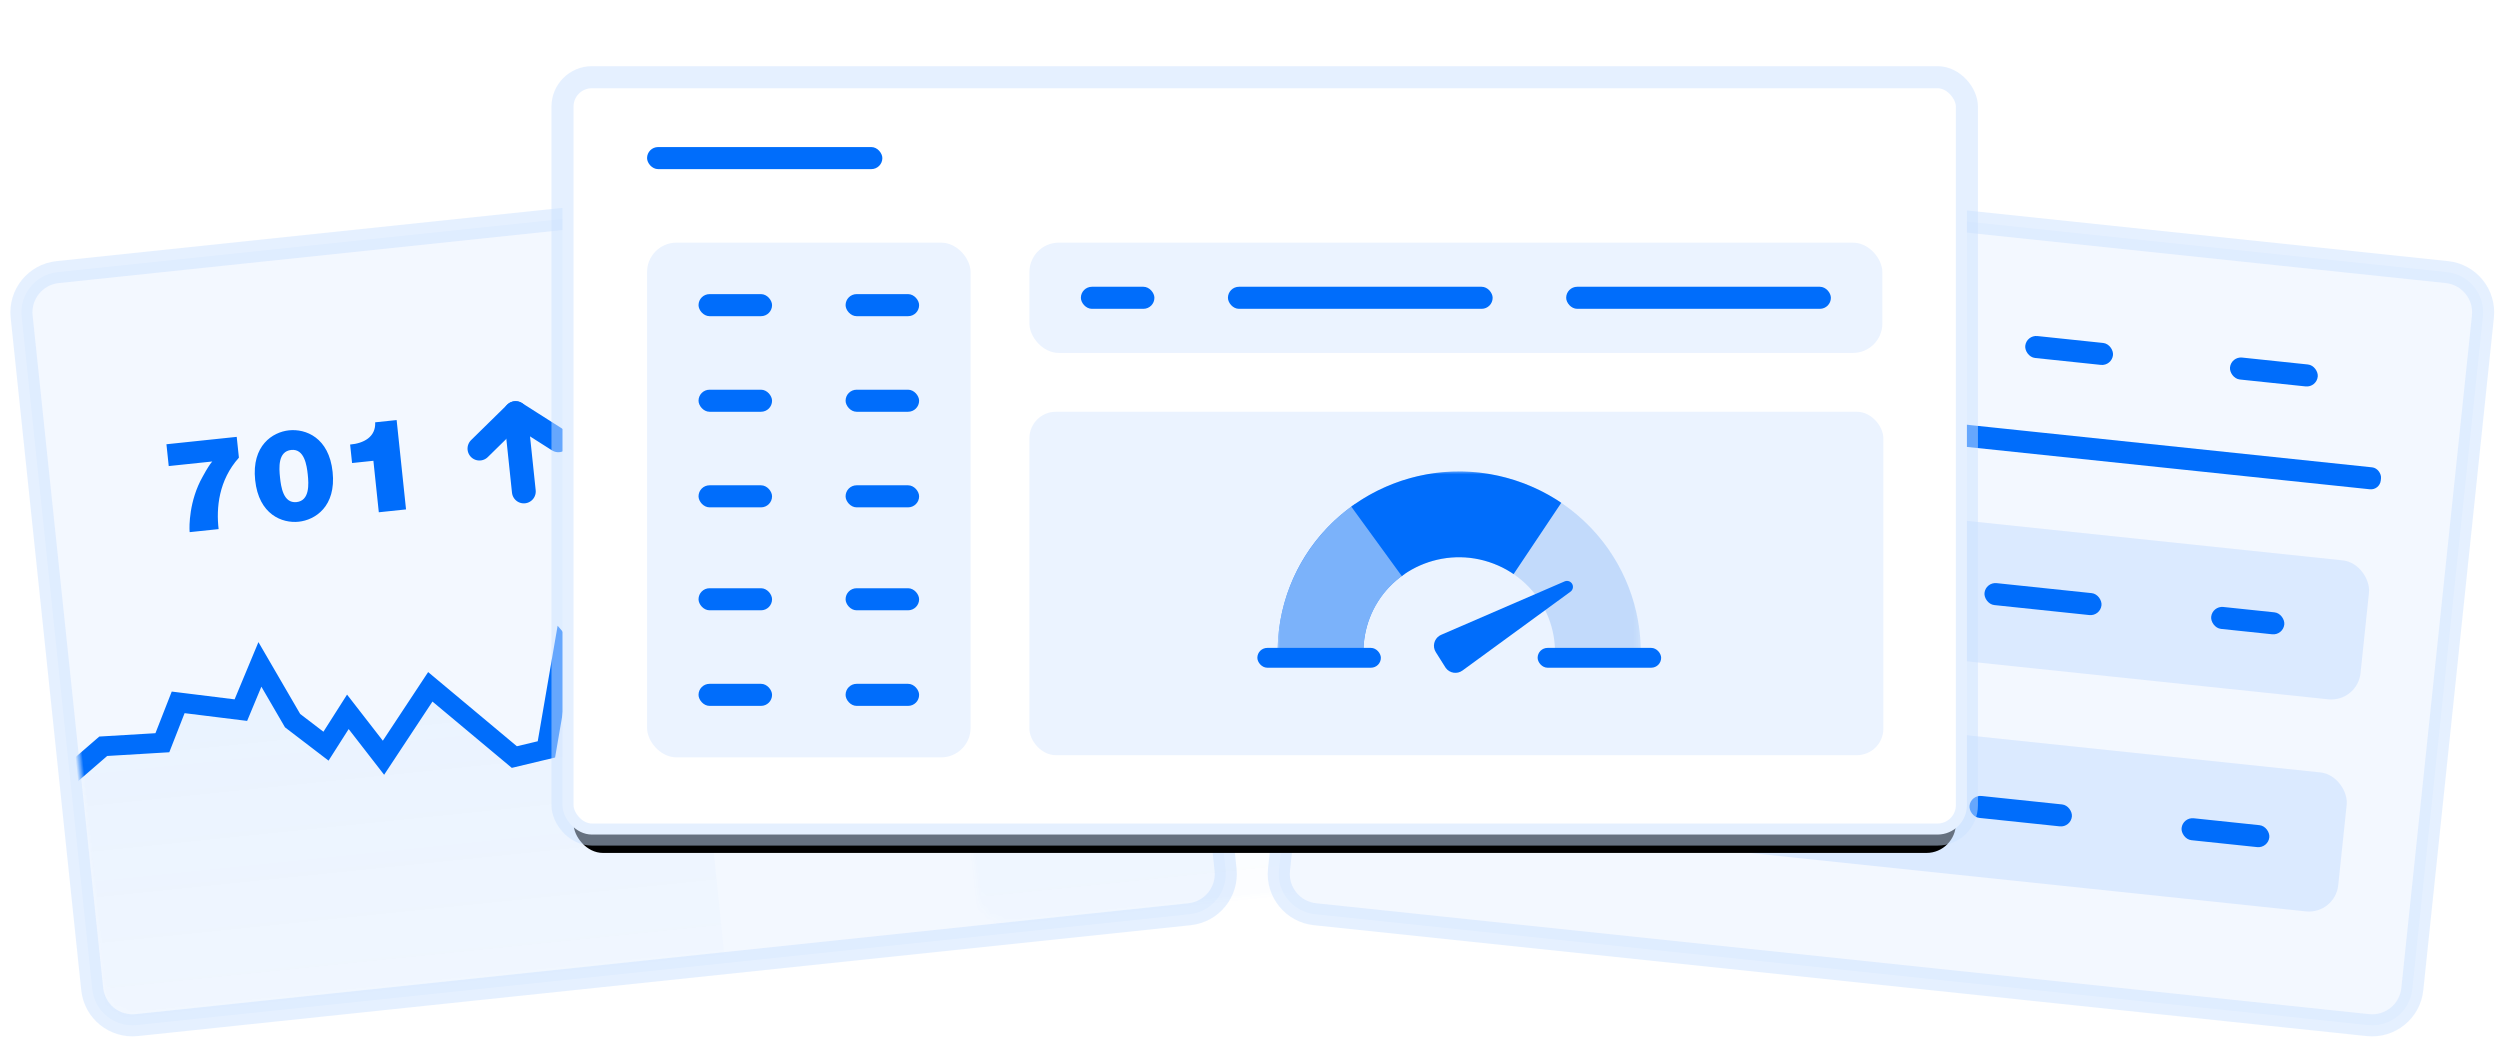 <?xml version="1.0" encoding="UTF-8"?>
<svg width="340px" height="142px" viewBox="0 0 340 142" version="1.1" xmlns="http://www.w3.org/2000/svg" xmlns:xlink="http://www.w3.org/1999/xlink">
    <title>Group 8</title>
    <defs>
        <path d="M4.013,0.029 L148,0.001 C150.209,-0.001 152,1.79 152.001,3.999 C152.001,3.999 152.001,4 151.999,4 L151.987,95.97 C151.986,98.178 150.195,99.969 147.987,99.971 L4,99.999 C1.791,100.001 -0,98.21 -0.001,96.001 C-0.001,96.001 -0.001,96 0.001,96 L0.013,4.03 C0.014,1.822 1.805,0.031 4.013,0.029 Z" id="path-1"></path>
        <linearGradient x1="50%" y1="0%" x2="50%" y2="100%" id="linearGradient-3">
            <stop stop-color="#006DFB" offset="0%"></stop>
            <stop stop-color="#006DFB" stop-opacity="0.1" offset="100%"></stop>
        </linearGradient>
        <linearGradient x1="50%" y1="0%" x2="50%" y2="100%" id="linearGradient-4">
            <stop stop-color="#006DFB" offset="0%"></stop>
            <stop stop-color="#006DFB" stop-opacity="0.1" offset="100%"></stop>
        </linearGradient>
        <path d="M4,0.001 L147.987,0.029 C150.195,0.031 151.986,1.822 151.987,4.03 L151.999,96 C152.001,98.209 150.21,100 148.001,100.001 C148.001,100.001 148,100.001 148,99.999 L4.013,99.971 C1.805,99.969 0.014,98.178 0.013,95.97 L0.001,4 C-0.001,1.791 1.79,-0 3.999,-0.001 C3.999,-0.001 4,-0.001 4,0.001 Z" id="path-5"></path>
        <rect id="path-6" x="0" y="0" width="188" height="100" rx="4"></rect>
        <filter x="-13.0%" y="-20.5%" width="126.1%" height="149.0%" filterUnits="objectBoundingBox" id="filter-7">
            <feMorphology radius="5" operator="dilate" in="SourceAlpha" result="shadowSpreadOuter1"></feMorphology>
            <feOffset dx="0" dy="4" in="shadowSpreadOuter1" result="shadowOffsetOuter1"></feOffset>
            <feGaussianBlur stdDeviation="4.5" in="shadowOffsetOuter1" result="shadowBlurOuter1"></feGaussianBlur>
            <feComposite in="shadowBlurOuter1" in2="SourceAlpha" operator="out" result="shadowBlurOuter1"></feComposite>
            <feColorMatrix values="0 0 0 0 0   0 0 0 0 0   0 0 0 0 0  0 0 0 0.04 0" type="matrix" in="shadowBlurOuter1"></feColorMatrix>
        </filter>
        <rect id="path-8" x="0" y="0" width="49.747" height="25.012"></rect>
    </defs>
    <g id="Page-1" stroke="none" stroke-width="1" fill="none" fill-rule="evenodd">
        <g id="homepage-empty-state" transform="translate(-390, -325)">
            <g id="Group-13" transform="translate(389, 337)">
                <g id="Group-8" transform="translate(5, 0)">
                    <g id="Group-14" transform="translate(0, 11)">
                        <g id="Path-4-Copy-4-+-Path-4-Copy-4-+-Path-4-Copy-5-+-701-+-Group-Mask" transform="translate(80.81, 57.67) rotate(-6) translate(-80.81, -57.67) translate(4.81, 7.67)">
                            <mask id="mask-2" fill="white">
                                <use xlink:href="#path-1"></use>
                            </mask>
                            <g id="Mask">
                                <use fill="#FFFFFF" xlink:href="#path-1"></use>
                                <path stroke-opacity="0.5" stroke="#CCE2FF" stroke-width="3" d="M147.999,-1.499 C149.518,-1.5 150.893,-0.886 151.889,0.109 C152.884,1.104 153.5,2.479 153.501,3.999 L153.501,3.999 L153.487,95.971 C153.486,97.489 152.87,98.863 151.875,99.858 C150.88,100.854 149.506,101.469 147.987,101.471 L147.987,101.471 L4.001,101.499 C2.482,101.5 1.107,100.886 0.111,99.891 C-0.884,98.896 -1.5,97.521 -1.501,96.001 L-1.501,96.001 L-1.487,4.029 C-1.486,2.511 -0.87,1.137 0.125,0.142 C1.12,-0.854 2.494,-1.469 4.013,-1.471 L4.013,-1.471 Z" fill-opacity="0.24" fill="#CCE2FF"></path>
                            </g>
                            <path d="M0,65.373 L3.318,63.459 L11.341,63.827 L14.043,58.505 L22.39,60.479 L25.604,54.464 L29.214,62.672 L33.356,66.668 L36.792,62.259 L40.945,69.088 L48.265,60.012 L58.602,70.887 L63.034,70.296 L66.815,56.641 L71.075,62.981 L74.531,62.536 L77.888,57.026 L84.544,76.786 L84.44,111.607 L5.394,111.607 C2.415,111.607 0,109.186 0,106.213 L0,65.373 Z" id="Path-4-Copy-4" fill="url(#linearGradient-3)" opacity="0.2" mask="url(#mask-2)"></path>
                            <path d="M84.544,64.015 L92.362,58.505 L103.575,60.479 L107.894,54.464 L112.743,62.672 L118.309,66.668 L122.924,62.259 L128.503,69.088 L138.337,60.012 L152.224,70.887 L158.178,70.296 L163.258,77.793 L168.982,84.133 L173.624,83.688 L178.135,78.178 L187.077,79.464 L187.077,111.607 L89.949,111.607 C86.964,111.607 84.544,109.182 84.544,106.206 L84.544,64.015 Z" id="Path-4-Copy-4" fill="url(#linearGradient-4)" opacity="0.2" mask="url(#mask-2)" transform="translate(135.811, 83.036) scale(-1, 1) translate(-135.811, -83.036) "></path>
                            <polyline id="Path-4-Copy-5" stroke="#006DFB" stroke-width="2.7" stroke-linecap="round" mask="url(#mask-2)" points="-1.799 66.964 3.442 63.31 11.489 63.673 14.2 58.438 22.571 60.38 25.795 54.464 29.416 62.536 33.571 66.466 37.017 62.13 41.182 68.846 48.524 59.92 58.892 70.615 63.337 70.034 67.129 56.605 71.403 62.84 74.868 62.403 78.236 56.984 82.201 78.571"></polyline>
                            <path d="M22.135,35.579 C22.1,32.682 22.833,28.978 25.894,26.204 L25.894,23.36 L16.283,23.36 L16.283,26.344 L22.243,26.344 C22.248,26.344 22.223,26.359 22.16,26.419 L22.095,26.482 C21.896,26.681 21.478,27.157 20.722,28.258 C18.514,31.347 18.191,34.855 18.177,35.481 L18.177,35.554 C18.177,35.57 18.179,35.579 18.18,35.579 L22.135,35.579 Z M33.07,35.719 C35.325,35.719 38.367,34.192 38.367,29.469 C38.367,24.747 35.325,23.219 33.052,23.219 C30.815,23.219 27.773,24.747 27.773,29.469 C27.773,34.192 30.815,35.719 33.07,35.719 Z M33.052,33.033 C31.245,33.033 31.173,30.751 31.173,29.469 C31.173,28.152 31.245,25.905 33.088,25.905 C34.877,25.905 34.967,28.205 34.967,29.469 C34.967,30.768 34.877,33.033 33.052,33.033 Z M47.763,35.579 L47.763,23.36 L44.828,23.36 C44.72,25.379 42.931,26.046 41.123,26.011 L41.123,28.539 L44.04,28.539 L44.04,35.579 L47.763,35.579 Z" id="701" fill="#006DFB" fill-rule="nonzero" mask="url(#mask-2)"></path>
                            <g id="Group" mask="url(#mask-2)" stroke="#006DFB" stroke-linecap="round" stroke-width="3.24">
                                <g transform="translate(58.556, 24.112)">
                                    <line x1="5.396" y1="0" x2="5.396" y2="10.714" id="Path-3"></line>
                                    <polyline id="Path-4" stroke-linejoin="round" points="0 4.286 5.396 0 10.793 4.286"></polyline>
                                </g>
                            </g>
                        </g>
                        <g id="Group-9" transform="translate(251.81, 57.67) rotate(6) translate(-251.81, -57.67) translate(175.81, 7.67)">
                            <g id="Group-7">
                                <g id="Rectangle-Copy">
                                    <use fill="#FFFFFF" xlink:href="#path-5"></use>
                                    <path stroke-opacity="0.5" stroke="#CCE2FF" stroke-width="3" d="M3.999,-1.501 L147.988,-1.471 C149.506,-1.469 150.88,-0.854 151.875,0.142 C152.87,1.137 153.486,2.511 153.487,4.03 L153.487,4.03 L153.499,95.999 C153.501,97.518 152.886,98.893 151.891,99.889 C150.896,100.884 149.52,101.5 148.001,101.501 L148.001,101.501 L4.012,101.471 C2.494,101.469 1.12,100.854 0.125,99.858 C-0.87,98.863 -1.486,97.489 -1.487,95.97 L-1.487,95.97 L-1.499,4.001 C-1.501,2.482 -0.886,1.107 0.109,0.111 C1.104,-0.884 2.48,-1.5 3.999,-1.501 L3.999,-1.501 Z" fill-opacity="0.24" fill="#CCE2FF"></path>
                                </g>
                                <rect id="Rectangle-Copy-14" fill="#006DFB" x="66" y="26" width="76" height="3" rx="1.35"></rect>
                                <rect id="Rectangle-Copy-14" fill="#006DFB" opacity="0.1" x="20" y="39" width="122" height="19" rx="4"></rect>
                                <rect id="Rectangle-Copy-8" fill="#006DFB" x="92" y="13" width="12" height="3" rx="1.5"></rect>
                                <rect id="Rectangle-Copy-8" fill="#006DFB" x="90" y="47" width="16" height="3" rx="1.5"></rect>
                                <rect id="Rectangle-Copy-13" fill="#006DFB" x="120" y="13" width="12" height="3" rx="1.5"></rect>
                                <rect id="Rectangle-Copy-13" fill="#006DFB" x="121" y="47" width="10" height="3" rx="1.5"></rect>
                                <rect id="Rectangle-Copy-14" fill="#006DFB" opacity="0.1" x="10" y="68" width="132" height="19" rx="4"></rect>
                                <rect id="Rectangle-Copy-8" fill="#006DFB" x="91" y="76" width="14" height="3" rx="1.5"></rect>
                                <rect id="Rectangle-Copy-13" fill="#006DFB" x="120" y="76" width="12" height="3" rx="1.5"></rect>
                            </g>
                            <rect id="Rectangle-Copy-3" fill="#006DFB" x="68.355" y="17.857" width="12.592" height="2.679" rx="1.339"></rect>
                            <rect id="Rectangle-Copy-3" fill="#006DFB" x="67.456" y="50.893" width="14.391" height="2.679" rx="1.339"></rect>
                            <rect id="Rectangle-Copy-3" fill="#006DFB" x="69.254" y="77.679" width="10.793" height="2.679" rx="1.339"></rect>
                        </g>
                    </g>
                    <g id="Group-12" transform="translate(74, 0)">
                        <g id="Rectangle">
                            <use fill="black" fill-opacity="1" filter="url(#filter-7)" xlink:href="#path-6"></use>
                            <rect stroke-opacity="0.5" stroke="#CCE2FF" stroke-width="3" fill="#FFFFFF" fill-rule="evenodd" x="-1.5" y="-1.5" width="191" height="103" rx="4"></rect>
                        </g>
                        <rect id="Rectangle-Copy-4" fill-opacity="0.08" fill="#006DFB" x="10" y="21" width="44" height="70" rx="4"></rect>
                        <rect id="Rectangle-Copy-4" fill-opacity="0.08" fill="#006DFB" x="62" y="44" width="116.134" height="46.707" rx="3.6"></rect>
                        <rect id="Rectangle-Copy-4" fill-opacity="0.08" fill="#006DFB" x="62" y="21" width="116" height="15" rx="4"></rect>
                        <g id="Group-6" transform="translate(93, 52)">
                            <g id="Group-10-Copy" transform="translate(2.584, 0)">
                                <mask id="mask-9" fill="white">
                                    <use xlink:href="#path-8"></use>
                                </mask>
                                <g id="Mask"></g>
                                <g id="Group-10" mask="url(#mask-9)" stroke-width="11.664">
                                    <g transform="translate(24.874, 24.644) rotate(6) translate(-24.874, -24.644) translate(-1.644, -1.811)">
                                        <path d="M26.604,45.218 C36.979,45.265 45.351,36.904 45.304,26.541 C45.256,16.179 36.807,7.741 26.431,7.693 C16.056,7.645 7.683,16.007 7.731,26.369 C7.779,36.731 16.228,45.17 26.604,45.218 Z" id="Oval-Copy-15" stroke="#006DFB" stroke-dasharray="59.435" transform="translate(26.517, 26.455) rotate(-221) translate(-26.517, -26.455) "></path>
                                        <path d="M26.591,45.276 C36.934,45.316 45.286,36.923 45.246,26.529 C45.205,16.135 36.787,7.676 26.443,7.635 C16.1,7.594 7.748,15.987 7.789,26.381 C7.83,36.776 16.248,45.235 26.591,45.276 Z" id="Oval-Copy-13" stroke="#B0D0F9" opacity="0.698" stroke-dasharray="79.5" transform="translate(26.517, 26.455) rotate(-61) translate(-26.517, -26.455) "></path>
                                        <path d="M26.474,45.154 C36.884,45.13 45.343,36.739 45.367,26.412 C45.391,16.085 36.971,7.732 26.561,7.756 C16.15,7.78 7.692,16.172 7.668,26.499 C7.644,36.826 16.063,45.178 26.474,45.154 Z" id="Oval-Copy-15" stroke="#006DFB" stroke-dasharray="18.928" transform="translate(26.517, 26.455) rotate(-165) translate(-26.517, -26.455) "></path>
                                    </g>
                                </g>
                            </g>
                            <rect id="Rectangle-Copy-9" fill="#006DFB" x="0" y="24.114" width="16.798" height="2.695" rx="1.347"></rect>
                            <rect id="Rectangle-Copy-10" fill="#006DFB" x="38.118" y="24.114" width="16.798" height="2.695" rx="1.347"></rect>
                            <path d="M24.858,14.053 L42.1,20.193 C42.521,20.343 42.741,20.807 42.591,21.228 C42.464,21.585 42.107,21.806 41.731,21.761 L23.664,19.583 C22.776,19.476 22.142,18.669 22.249,17.78 C22.254,17.744 22.26,17.707 22.267,17.671 L22.724,15.276 C22.891,14.397 23.74,13.821 24.619,13.988 C24.7,14.004 24.78,14.026 24.858,14.053 Z" id="Rectangle-Copy-17" fill="#006DFB" transform="translate(35.441, 18.025) rotate(-43) translate(-35.441, -18.025) "></path>
                        </g>
                        <rect id="Rectangle-Copy-13" fill="#006DFB" x="10" y="8" width="32" height="3" rx="1.5"></rect>
                        <rect id="Rectangle-Copy-18" fill="#006DFB" x="17" y="28" width="10" height="3" rx="1.5"></rect>
                        <rect id="Rectangle-Copy-18" fill="#006DFB" x="17" y="41" width="10" height="3" rx="1.5"></rect>
                        <rect id="Rectangle-Copy-18" fill="#006DFB" x="17" y="54" width="10" height="3" rx="1.5"></rect>
                        <rect id="Rectangle-Copy-18" fill="#006DFB" x="17" y="68" width="10" height="3" rx="1.5"></rect>
                        <rect id="Rectangle-Copy-18" fill="#006DFB" x="17" y="81" width="10" height="3" rx="1.5"></rect>
                        <rect id="Rectangle-Copy-18" fill="#006DFB" x="37" y="28" width="10" height="3" rx="1.5"></rect>
                        <rect id="Rectangle-Copy-18" fill="#006DFB" x="69" y="27" width="10" height="3" rx="1.5"></rect>
                        <rect id="Rectangle-Copy-18" fill="#006DFB" x="89" y="27" width="36" height="3" rx="1.5"></rect>
                        <rect id="Rectangle-Copy-18" fill="#006DFB" x="135" y="27" width="36" height="3" rx="1.5"></rect>
                        <rect id="Rectangle-Copy-18" fill="#006DFB" x="37" y="41" width="10" height="3" rx="1.5"></rect>
                        <rect id="Rectangle-Copy-18" fill="#006DFB" x="37" y="54" width="10" height="3" rx="1.5"></rect>
                        <rect id="Rectangle-Copy-18" fill="#006DFB" x="37" y="68" width="10" height="3" rx="1.5"></rect>
                        <rect id="Rectangle-Copy-18" fill="#006DFB" x="37" y="81" width="10" height="3" rx="1.5"></rect>
                    </g>
                </g>
            </g>
        </g>
    </g>
</svg>